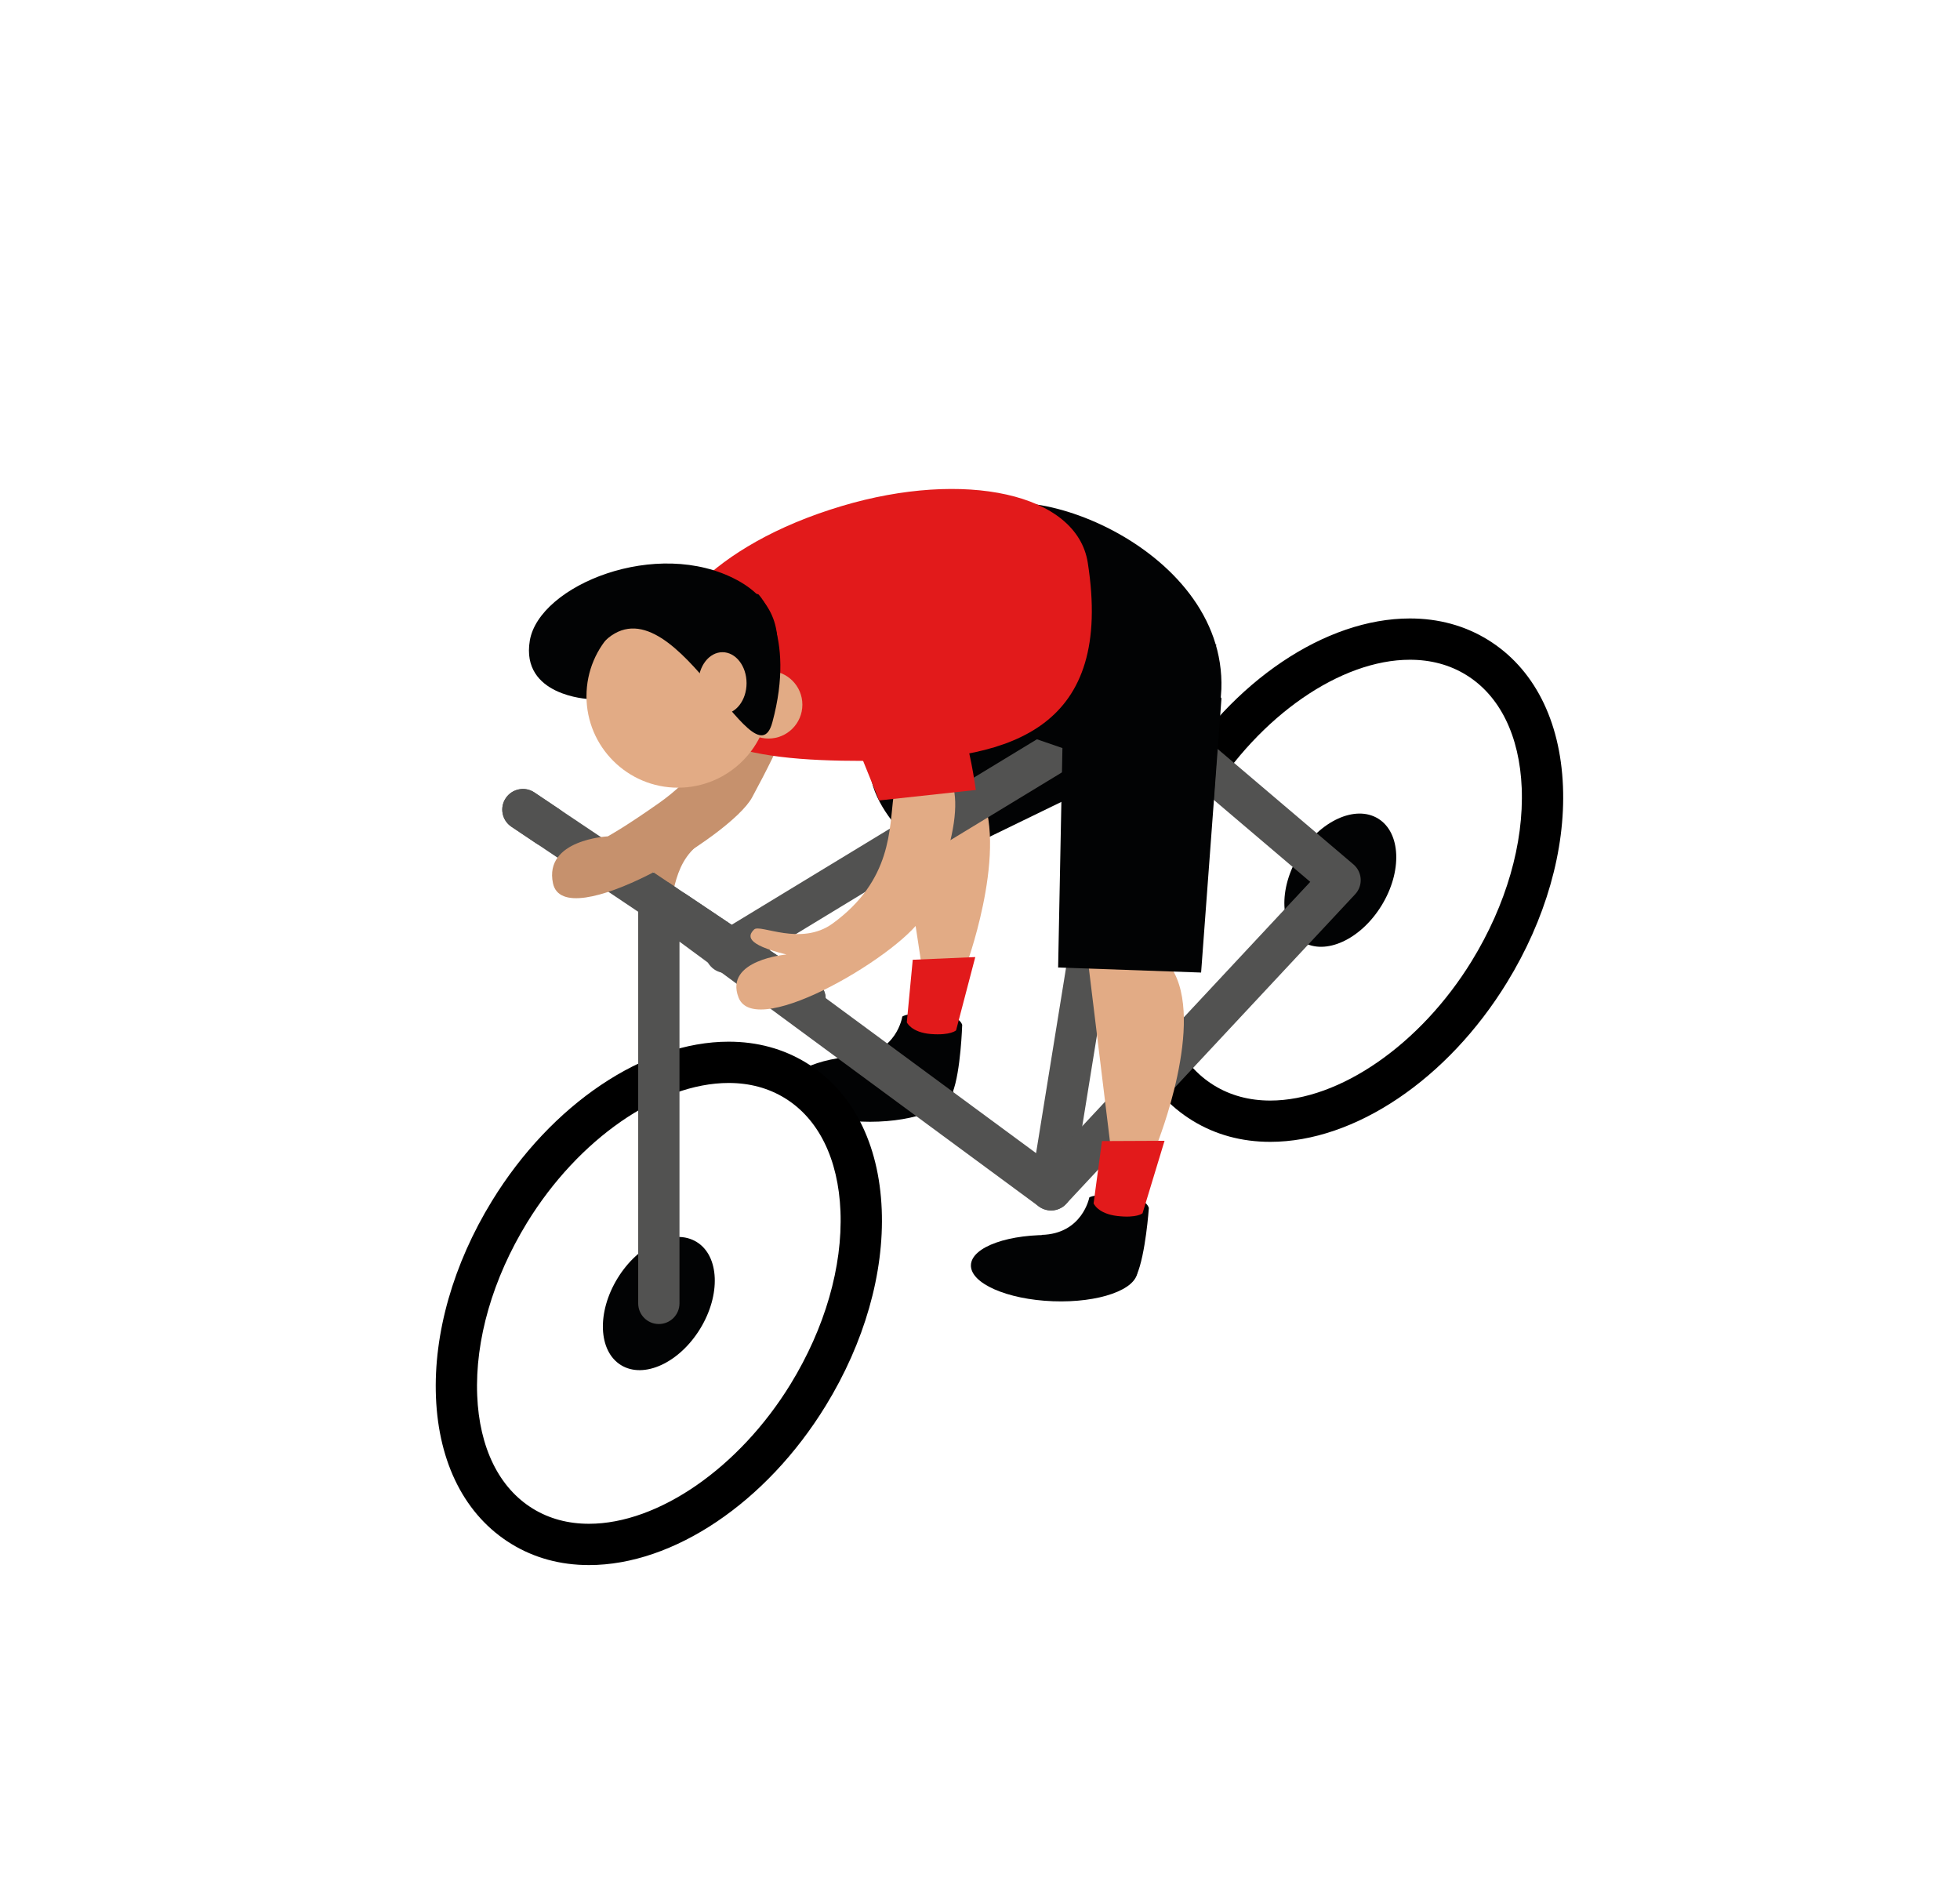 <?xml version="1.0" encoding="utf-8"?>
<!-- Generator: Adobe Illustrator 17.0.0, SVG Export Plug-In . SVG Version: 6.00 Build 0)  -->
<!DOCTYPE svg PUBLIC "-//W3C//DTD SVG 1.1//EN" "http://www.w3.org/Graphics/SVG/1.1/DTD/svg11.dtd">
<svg version="1.1" id="Calque_1" xmlns="http://www.w3.org/2000/svg" xmlns:xlink="http://www.w3.org/1999/xlink" x="0px" y="0px"
	 width="326px" height="314px" viewBox="-102.789 -131.982 326 314" enable-background="new -102.789 -131.982 326 314"
	 xml:space="preserve">
<g id="vélo_1_">
	<g>
		<path fill="#C6916D" d="M6.103,12.207c-1.329,7.098,0.547,7.152,2.034,6.674s0.427-8.274,6.941-11.416"/>
	</g>
	<path fill="#525251" d="M31.11,37.578c1.1,0,2.186-0.533,2.85-1.522c1.06-1.573,0.637-3.705-0.939-4.761L-13.903-0.182
		c-1.542-1.05-3.695-0.647-4.761,0.939c-1.06,1.573-0.637,3.705,0.939,4.761l46.924,31.476C29.782,37.39,30.446,37.578,31.11,37.578
		z"/>
	<g>
		<path fill="#C6916D" d="M26.248-23.083c5.126,0.91,6.353,4.696-3.943,23.723c-3.561,6.582-31.299,22.976-33.12,14.275
			C-12.336,7.643-1.71,7.12-1.71,7.12s2.596-1.371,8.512-5.531c11.094-7.801,11.799-17.723,13.333-23.859
			S26.248-23.083,26.248-23.083z"/>
	</g>
	<g>
		<path fill="#020304" d="M91.285-7.14L52.802,11.567c0,0-14.556-10.382-10.004-19.785s37.241-20.685,37.241-20.685l19.502,4.16
			L91.285-7.14z"/>
		<path fill="#E2AB85" d="M46.189,1.333c1.193,6.405,4.205,26.564,4.205,26.564l7.825-0.179c0,0,7.349-20.627,1.241-29.279
			S44.997-5.073,46.189,1.333z"/>
		
			<ellipse transform="matrix(1 -8.692664e-04 8.692664e-04 1 -0.043 0.036)" fill="#020304" cx="41.934" cy="49.085" rx="13.86" ry="5.501"/>
		<path fill="#020304" d="M39.56,43.623c6.823-0.416,7.725-6.535,7.725-6.535s0.839-0.703,5.201-0.584
			c4.362,0.118,4.763,1.964,4.763,1.964s-0.242,7.784-1.583,11.198c-1.34,3.413-9.073,1.128-9.073,1.128L39.56,43.623z"/>
		<path fill="#E21A1B" d="M49.025,27.641L48.037,38.04c0,0,0.74,1.698,4.017,1.953c3.277,0.255,4.179-0.61,4.179-0.61l3.192-12.191
			L49.025,27.641z"/>
	</g>
	<path d="M-17.752,124.786c-7.638-4.688-12.091-13.359-12.527-24.421c-0.422-10.552,2.884-22.131,9.315-32.606
		c9.872-16.095,25.323-26.493,39.373-26.493c4.761,0,9.114,1.187,12.93,3.528c7.638,4.688,12.085,13.362,12.527,24.421
		c0.422,10.552-2.89,22.134-9.322,32.606c-9.872,16.095-25.323,26.493-39.366,26.493C-9.584,128.314-13.936,127.127-17.752,124.786z
		 M-15.117,71.347c-5.72,9.332-8.671,19.539-8.302,28.746c0.349,8.698,3.635,15.388,9.261,18.838
		c2.716,1.67,5.861,2.515,9.335,2.515c11.528,0,24.994-9.328,33.518-23.217c5.72-9.325,8.671-19.535,8.309-28.743
		c-0.349-8.698-3.635-15.388-9.261-18.838c-2.716-1.67-5.861-2.515-9.335-2.515C6.873,48.134-6.593,57.462-15.117,71.347z"/>
	
		<ellipse transform="matrix(-0.852 -0.523 0.523 -0.852 -31.766 160.611)" fill="#020304" cx="6.791" cy="84.79" rx="8.053" ry="12.023"/>
	
		<ellipse transform="matrix(-0.852 -0.523 0.523 -0.852 214.934 89.488)" fill="#020304" cx="120.1" cy="14.401" rx="8.053" ry="12.023"/>
	<path d="M95.557,54.397C87.919,49.71,83.466,41.038,83.03,29.976C82.607,19.424,85.913,7.846,92.345-2.63
		c9.872-16.095,25.323-26.493,39.373-26.493c4.761,0,9.114,1.187,12.93,3.528c7.638,4.688,12.085,13.362,12.527,24.421
		c0.423,10.552-2.89,22.134-9.322,32.606c-9.872,16.095-25.323,26.493-39.366,26.493C103.725,57.925,99.373,56.738,95.557,54.397z
		 M98.193,0.958c-5.72,9.332-8.671,19.539-8.302,28.746c0.349,8.698,3.635,15.388,9.261,18.838c2.716,1.67,5.861,2.515,9.335,2.515
		c11.528,0,24.994-9.328,33.518-23.217c5.72-9.325,8.671-19.535,8.309-28.743c-0.349-8.698-3.635-15.388-9.261-18.838
		c-2.716-1.67-5.861-2.515-9.335-2.515C120.183-22.256,106.716-12.927,98.193,0.958z"/>
	<path fill="#525251" d="M6.793,88.224c1.898,0,3.434-1.536,3.434-3.434V24.628l59.766,44.04c0.966,0.704,2.22,0.872,3.34,0.416
		c1.107-0.453,1.898-1.449,2.086-2.632L89.153-18.53c0.308-1.871-0.966-3.635-2.837-3.937c-1.838-0.295-3.635,0.962-3.937,2.843
		L69.537,59.803L8.831,15.072C7.779,14.3,6.39,14.186,5.244,14.77c-1.153,0.583-1.884,1.77-1.884,3.065V84.79
		C3.359,86.688,4.895,88.224,6.793,88.224z"/>
	<path fill="#525251" d="M72.031,69.339c0.919,0,1.831-0.365,2.508-1.09l48.071-51.504c0.644-0.687,0.972-1.606,0.919-2.542
		c-0.054-0.936-0.49-1.811-1.2-2.418L87.992-17.4c-1.127-0.966-2.743-1.09-4.01-0.319L16.168,23.485
		c-1.623,0.986-2.133,3.095-1.153,4.718c0.999,1.626,3.118,2.129,4.721,1.15l65.695-39.916l29.709,25.249L69.523,63.561
		c-1.294,1.388-1.221,3.561,0.168,4.855C70.348,69.034,71.193,69.339,72.031,69.339z"/>
	<path fill="#525251" d="M-11.73,8.841c1.1,0,2.186-0.533,2.85-1.522c1.06-1.573,0.637-3.705-0.939-4.761l-4.084-2.74
		c-1.542-1.05-3.695-0.647-4.761,0.939c-1.06,1.573-0.637,3.705,0.939,4.761l4.084,2.74C-13.058,8.654-12.394,8.841-11.73,8.841z"/>
	<path fill="#525251" d="M31.11,37.578c1.1,0,2.186-0.533,2.85-1.522c1.06-1.573,0.637-3.705-0.939-4.761L11.34,16.752
		c-1.549-1.05-3.695-0.647-4.761,0.939c-1.06,1.573-0.637,3.705,0.939,4.761l21.681,14.543C29.782,37.39,30.446,37.578,31.11,37.578
		z"/>
	<path fill="#020304" d="M100.357-17.36c0.842-24.134-35.195-36.911-42.062-28.327s-4.077,31.332-4.077,31.332L99.069,1.096
		L100.357-17.36z"/>
	<g>
		<path fill="#E2AB85" d="M78.096,27.227l3.759,30.879l7.826,0.124c0,0,8.142-20.328,2.373-29.209
			C86.285,20.138,78.096,27.227,78.096,27.227z"/>
		
			<ellipse transform="matrix(0.999 0.038 -0.038 0.999 3.039 -2.69)" fill="#020304" cx="72.581" cy="78.95" rx="13.86" ry="5.501"/>
		<path fill="#020304" d="M70.42,73.4c6.834-0.152,7.972-6.231,7.972-6.231s0.865-0.67,5.22-0.383
			c4.354,0.287,4.684,2.147,4.684,2.147s-0.544,7.769-2.015,11.128c-1.471,3.359-9.109,0.776-9.109,0.776L70.42,73.4z"/>
		<path fill="#E21A1B" d="M80.496,57.797l-1.39,10.353c0,0,0.674,1.725,3.939,2.107c3.264,0.381,4.2-0.448,4.2-0.448l3.662-12.059
			L80.496,57.797z"/>
		<polygon fill="#020304" points="74.106,-16.989 73.206,28.929 96.987,29.768 100.374,-15.83 87.539,-32.958 		"/>
	</g>
	<path fill="#E21A1B" d="M6.791-21.652C8.68-6.918,23.657-5.153,44.831-5.465c20.761-0.306,37.606-5.481,33.306-32.928
		c-1.815-11.586-20.58-15.492-40.872-9.44C15.081-41.217,5.9-28.604,6.791-21.652z"/>
	<g>
		<path fill="#E2AB85" d="M51.671-5.097c5.152,0.576,6.908,8.302-0.846,25.238C48.143,26,22.916,41.381,20.044,33.907
			c-2.4-6.245,7.98-7.143,7.98-7.143c-7.016-1.705-6.371-3.186-5.382-4.159c0.989-0.973,7.763,2.861,13.062-0.995
			c9.935-7.231,9.393-15.868,10.138-21.256S51.671-5.097,51.671-5.097z"/>
		<path fill="#E21A1B" d="M49.149-25.67c6.917,6.653,9.382,17.994,10.363,25.071L43.427,1.146l-4.739-11.734L49.149-25.67z"/>
	</g>
	<g>
		<path fill="#020304" d="M-4.871-15.722c0,0-11.329-0.499-9.798-9.705S6.505-42.683,19.823-35.496
			c13.677,7.381,3.003,23.742-2.311,25.618S-4.871-15.722-4.871-15.722z"/>
		<g>
			<circle fill="#E2AB85" cx="9.974" cy="-16.193" r="15.216"/>
			<circle fill="#E2AB85" cx="25.032" cy="-14.785" r="5.635"/>
		</g>
		<path fill="#020304" d="M-2.715-24.85C8.741-37.261,22.646-0.636,25.676-11.852c4.016-14.864-2.336-21.3-2.336-21.3l-11.707-1.844
			L0.066-33.9L-2.715-24.85z"/>
		<ellipse fill="#E2AB85" cx="17.378" cy="-18.361" rx="4.006" ry="5.15"/>
	</g>
</g>
</svg>
